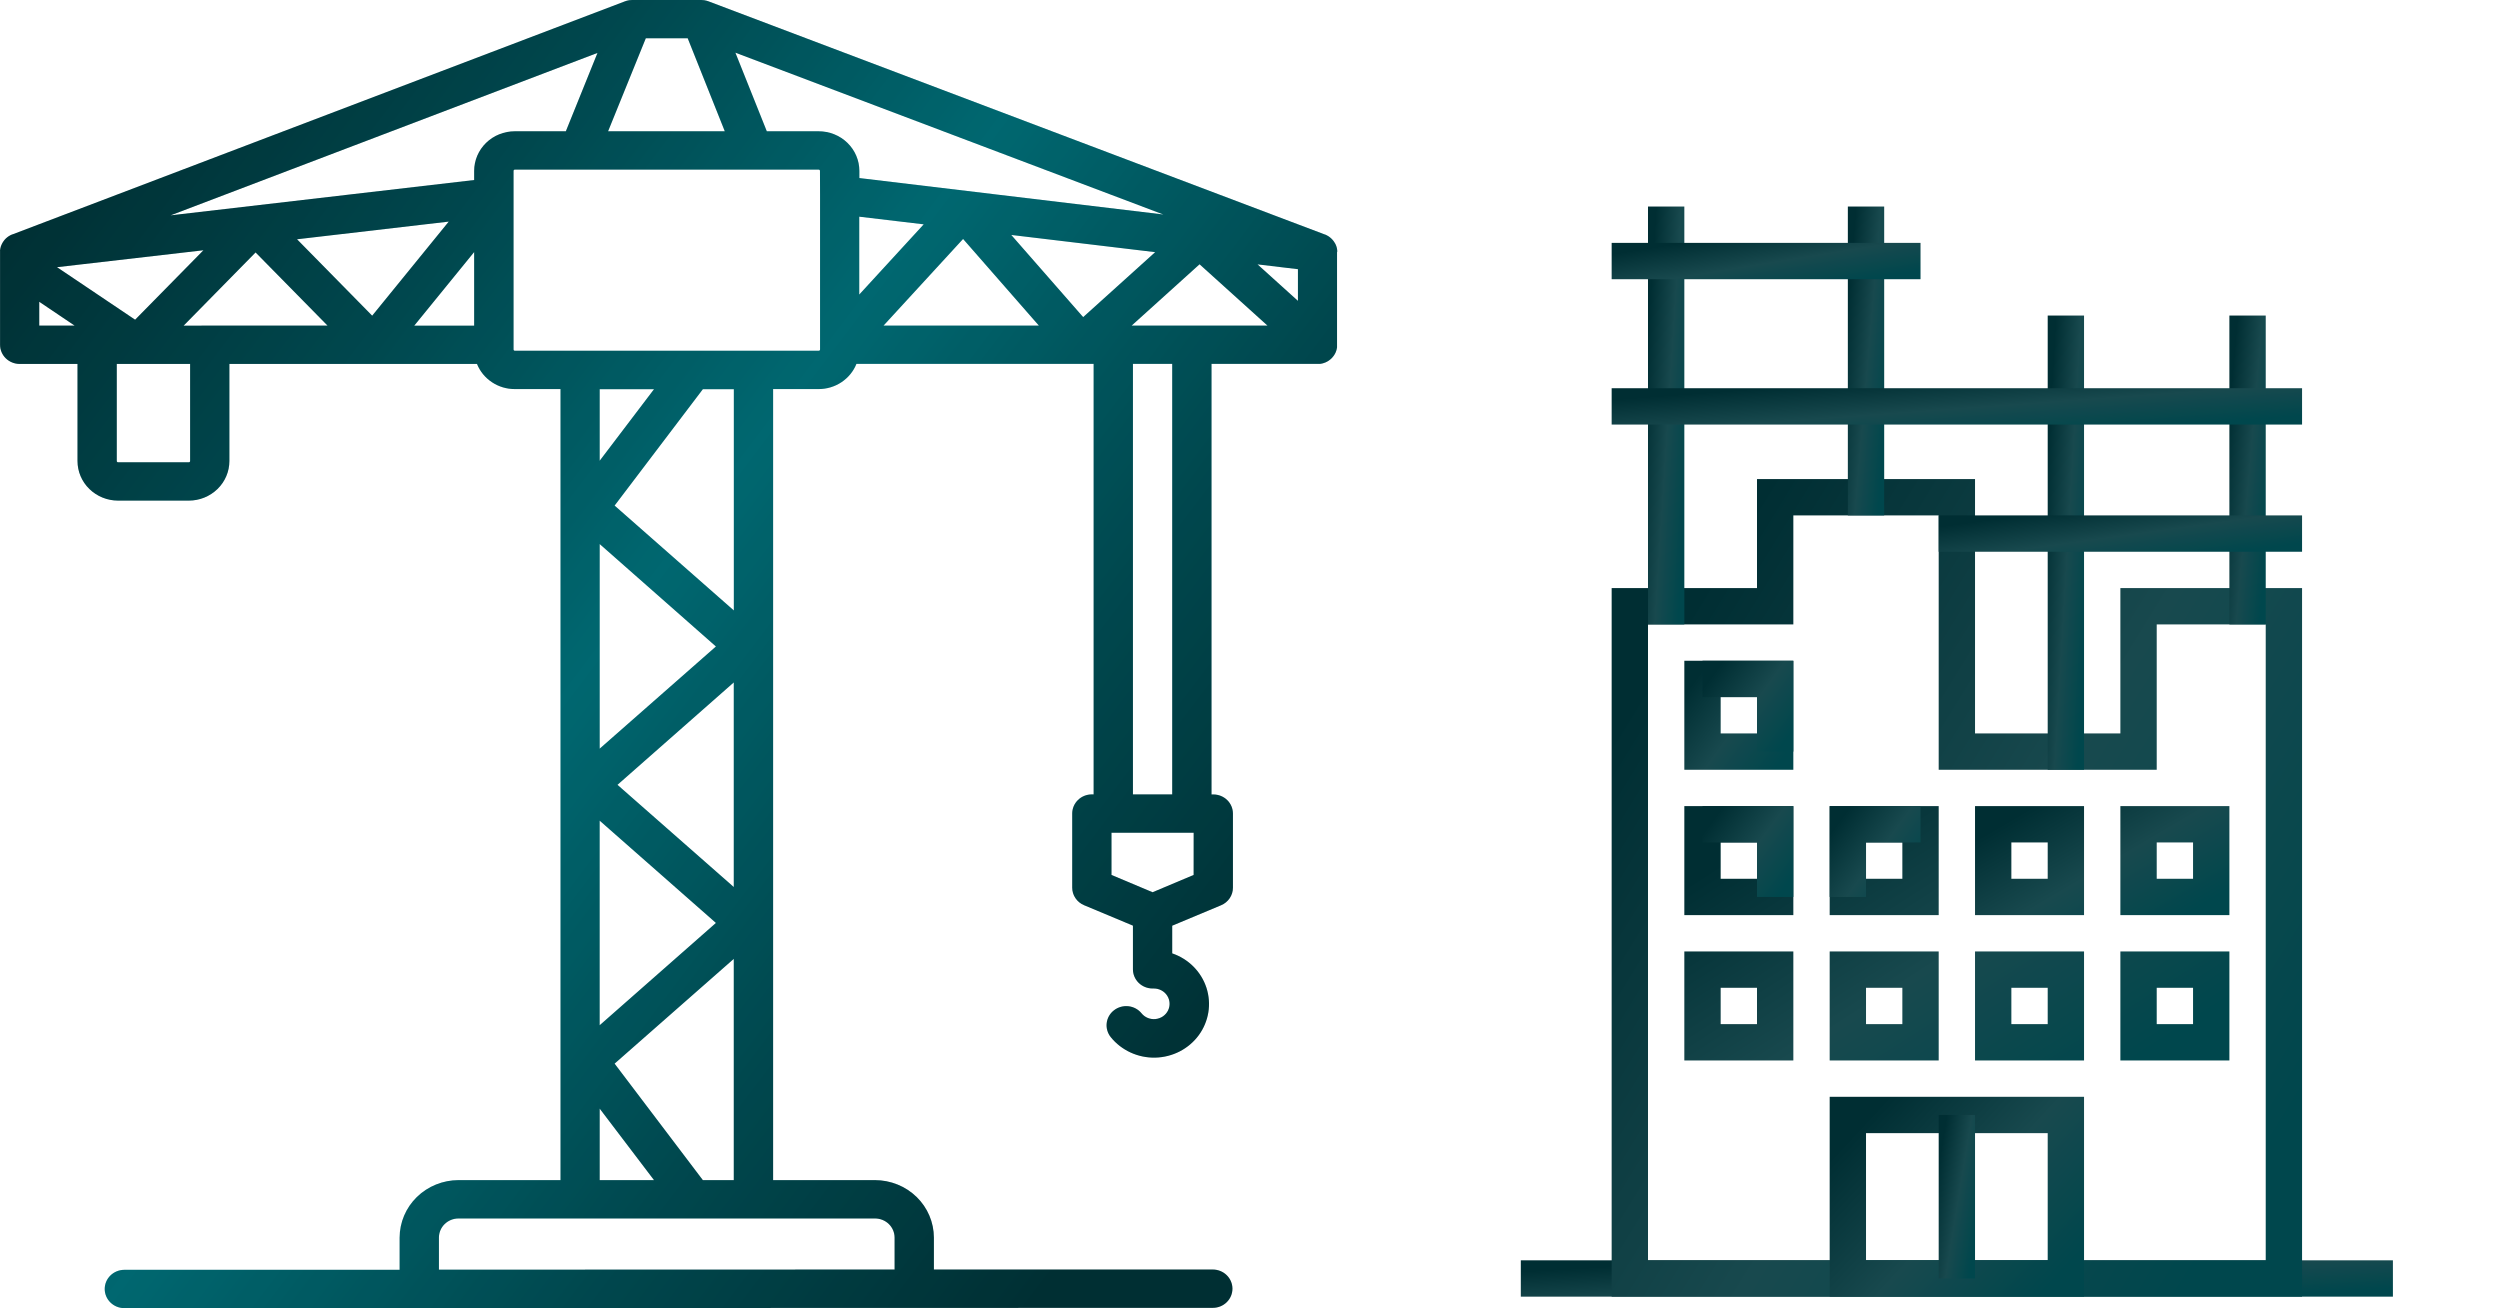 <svg width="86" height="45" viewBox="0 0 86 45" fill="none" xmlns="http://www.w3.org/2000/svg">
<path d="M82.316 43.355H52.316V44.605H82.316V43.355Z" fill="url(#paint0_linear_841_3624)"/>
<path d="M79.191 44.605H55.441V20.23H60.441V16.48H67.941V25.23H72.941V20.23H79.191V44.605ZM56.691 43.355H77.941V21.48H74.191V26.48H66.691V17.73H61.691V21.48H56.691V43.355Z" fill="url(#paint1_linear_841_3624)"/>
<path d="M71.691 44.605H62.941V37.73H71.691V44.605ZM64.191 43.355H70.441V38.98H64.191V43.355Z" fill="url(#paint2_linear_841_3624)"/>
<path d="M67.941 38.355H66.691V43.98H67.941V38.355Z" fill="url(#paint3_linear_841_3624)"/>
<path d="M61.691 36.48H57.941V32.73H61.691V36.48ZM59.191 35.23H60.441V33.98H59.191V35.23ZM66.691 36.48H62.941V32.73H66.691V36.48ZM64.191 35.23H65.441V33.98H64.191V35.23ZM71.691 36.48H67.941V32.73H71.691V36.48ZM69.191 35.23H70.441V33.98H69.191V35.23ZM76.691 36.48H72.941V32.73H76.691V36.48ZM74.191 35.23H75.441V33.98H74.191V35.23ZM61.691 31.48H57.941V27.73H61.691V31.48ZM59.191 30.23H60.441V28.98H59.191V30.23ZM66.691 31.48H62.941V27.73H66.691V31.48ZM64.191 30.23H65.441V28.98H64.191V30.23Z" fill="url(#paint4_linear_841_3624)"/>
<path d="M61.691 30.855H60.441V28.98H58.566V27.73H61.691V30.855Z" fill="url(#paint5_linear_841_3624)"/>
<path d="M61.691 26.48H57.941V22.73H61.691V26.48ZM59.191 25.23H60.441V23.98H59.191V25.23Z" fill="url(#paint6_linear_841_3624)"/>
<path d="M61.691 25.855H60.441V23.98H58.566V22.73H61.691V25.855Z" fill="url(#paint7_linear_841_3624)"/>
<path d="M64.191 30.855H62.941V27.73H66.066V28.98H64.191V30.855Z" fill="url(#paint8_linear_841_3624)"/>
<path d="M71.691 31.48H67.941V27.73H71.691V31.48ZM69.191 30.23H70.441V28.98H69.191V30.23ZM76.691 31.48H72.941V27.73H76.691V31.48ZM74.191 30.23H75.441V28.98H74.191V30.23Z" fill="url(#paint9_linear_841_3624)"/>
<path d="M57.941 7.105H56.691V21.48H57.941V7.105Z" fill="url(#paint10_linear_841_3624)"/>
<path d="M77.941 10.855H76.691V21.48H77.941V10.855Z" fill="url(#paint11_linear_841_3624)"/>
<path d="M71.691 10.855H70.441V26.48H71.691V10.855Z" fill="url(#paint12_linear_841_3624)"/>
<path d="M64.816 7.105H63.566V17.73H64.816V7.105Z" fill="url(#paint13_linear_841_3624)"/>
<path d="M79.191 13.355H55.441V14.605H79.191V13.355Z" fill="url(#paint14_linear_841_3624)"/>
<path d="M66.066 8.355H55.441V9.605H66.066V8.355Z" fill="url(#paint15_linear_841_3624)"/>
<path d="M79.191 17.73H66.691V18.98H79.191V17.73Z" fill="url(#paint16_linear_841_3624)"/>
<path d="M46 8.67C46 8.658 46 8.645 46 8.633V8.606C46 8.595 46 8.585 45.995 8.574L45.99 8.543C45.99 8.534 45.99 8.525 45.984 8.516C45.977 8.507 45.977 8.492 45.974 8.481L45.966 8.458C45.961 8.446 45.957 8.434 45.951 8.423C45.946 8.412 45.945 8.408 45.942 8.401C45.94 8.394 45.931 8.379 45.924 8.368C45.918 8.356 45.91 8.353 45.91 8.346L45.891 8.316L45.875 8.293C45.868 8.285 45.862 8.276 45.855 8.268L45.836 8.245L45.815 8.224L45.792 8.2L45.77 8.181C45.759 8.171 45.747 8.162 45.735 8.153C45.722 8.143 45.709 8.134 45.695 8.125C45.689 8.121 45.683 8.118 45.677 8.115L45.638 8.093L45.619 8.084L45.578 8.065H45.57L24.362 0.042C24.352 0.038 24.342 0.035 24.332 0.033L24.311 0.026C24.281 0.017 24.251 0.01 24.22 0.006H24.21C24.181 0.002 24.153 0 24.125 1.71841e-05H21.748C21.718 -0 21.688 0.002 21.658 0.006H21.648C21.618 0.011 21.588 0.018 21.558 0.026L21.538 0.033L21.506 0.043L0.429 8.063H0.423L0.379 8.082L0.362 8.09C0.348 8.097 0.334 8.106 0.319 8.115L0.306 8.122L0.256 8.157L0.229 8.18L0.208 8.197L0.184 8.222L0.165 8.242L0.143 8.269L0.125 8.293L0.108 8.318C0.102 8.327 0.096 8.336 0.09 8.346L0.077 8.369L0.061 8.401C0.061 8.409 0.053 8.416 0.051 8.424C0.048 8.432 0.041 8.447 0.036 8.458L0.028 8.482C0.028 8.493 0.022 8.505 0.019 8.516C0.016 8.528 0.019 8.535 0.012 8.543L0.007 8.574C0.007 8.585 0.007 8.596 0.002 8.607C-0.003 8.617 0.002 8.624 0.002 8.633C0.002 8.642 0.002 8.658 0.002 8.67C0.002 8.682 0.002 8.677 0.002 8.677V11.861C0.002 12.036 0.073 12.203 0.2 12.327C0.327 12.45 0.498 12.52 0.678 12.52H2.666V15.859C2.666 16.22 2.813 16.567 3.075 16.822C3.337 17.077 3.692 17.221 4.062 17.221H6.495C6.865 17.221 7.22 17.077 7.482 16.822C7.744 16.567 7.891 16.22 7.891 15.859V12.52H16.409C16.511 12.775 16.691 12.994 16.923 13.148C17.155 13.303 17.43 13.385 17.711 13.384H19.282V40.596H15.774C15.237 40.597 14.722 40.805 14.341 41.176C13.961 41.547 13.748 42.05 13.747 42.574V43.682H4.278C4.099 43.682 3.927 43.751 3.8 43.875C3.673 43.998 3.602 44.166 3.602 44.341C3.602 44.516 3.673 44.683 3.8 44.807C3.927 44.931 4.099 45 4.278 45L41.721 44.99C41.9 44.99 42.072 44.921 42.198 44.797C42.325 44.674 42.396 44.506 42.396 44.331C42.396 44.157 42.325 43.989 42.198 43.865C42.072 43.742 41.9 43.672 41.721 43.672H32.126V42.574C32.125 42.05 31.912 41.547 31.532 41.176C31.152 40.805 30.636 40.597 30.099 40.596H26.595V13.384H28.162C28.443 13.384 28.717 13.301 28.948 13.147C29.18 12.992 29.359 12.773 29.461 12.518H37.621V27.327H37.559C37.38 27.327 37.208 27.396 37.082 27.52C36.955 27.644 36.884 27.811 36.884 27.986V30.535C36.884 30.663 36.922 30.789 36.995 30.896C37.067 31.004 37.171 31.088 37.292 31.139L38.973 31.842V33.345C38.973 33.52 39.044 33.687 39.171 33.811C39.297 33.934 39.469 34.004 39.649 34.004H39.694C39.785 34.004 39.875 34.027 39.955 34.07C40.035 34.113 40.103 34.175 40.151 34.251C40.2 34.327 40.228 34.413 40.233 34.502C40.238 34.591 40.22 34.68 40.18 34.761C40.141 34.841 40.08 34.91 40.006 34.962C39.931 35.013 39.844 35.045 39.753 35.055C39.662 35.065 39.57 35.052 39.486 35.018C39.401 34.984 39.327 34.929 39.27 34.859C39.159 34.722 38.996 34.634 38.818 34.614C38.64 34.595 38.461 34.645 38.321 34.754C38.18 34.862 38.09 35.021 38.07 35.195C38.05 35.368 38.101 35.543 38.212 35.68C38.394 35.905 38.627 36.085 38.893 36.207C39.158 36.329 39.45 36.389 39.743 36.382C40.036 36.375 40.324 36.302 40.584 36.168C40.843 36.034 41.067 35.843 41.238 35.61C41.408 35.377 41.521 35.108 41.567 34.825C41.613 34.542 41.59 34.253 41.502 33.98C41.413 33.707 41.261 33.458 41.056 33.252C40.852 33.047 40.601 32.89 40.324 32.796V31.844L42.005 31.141C42.127 31.09 42.23 31.006 42.302 30.898C42.375 30.791 42.413 30.665 42.413 30.536V27.988C42.413 27.813 42.342 27.645 42.216 27.522C42.089 27.398 41.917 27.329 41.738 27.329H41.676V12.518H45.336H45.373H45.404L45.438 12.513L45.47 12.507L45.501 12.5L45.533 12.49C45.544 12.487 45.554 12.483 45.564 12.479L45.595 12.468L45.625 12.453L45.653 12.44L45.683 12.421L45.709 12.406L45.736 12.385L45.762 12.365L45.785 12.345L45.812 12.319L45.82 12.312L45.831 12.298C45.84 12.289 45.848 12.28 45.855 12.27L45.874 12.246L45.894 12.218L45.91 12.191L45.926 12.163L45.941 12.134C45.945 12.124 45.949 12.114 45.953 12.104L45.964 12.074C45.964 12.064 45.971 12.054 45.974 12.043C45.977 12.033 45.98 12.023 45.982 12.012C45.984 12.001 45.986 11.992 45.988 11.981C45.991 11.97 45.993 11.959 45.994 11.948C45.994 11.937 45.994 11.928 45.994 11.917C45.994 11.906 45.994 11.893 45.994 11.881C45.994 11.869 45.994 11.87 45.994 11.863V8.67H46ZM22.216 1.316H23.657L24.933 4.516H20.918L22.216 1.316ZM1.35 11.2V10.381L2.566 11.2H1.35ZM1.961 9.191L6.998 8.609L4.648 10.998L1.961 9.191ZM6.54 15.859C6.54 15.871 6.535 15.882 6.527 15.89C6.518 15.899 6.507 15.903 6.495 15.903H4.062C4.05 15.903 4.039 15.899 4.031 15.89C4.022 15.882 4.017 15.871 4.017 15.859V12.52H6.54V15.859ZM6.317 11.202L8.792 8.684L11.267 11.2L6.317 11.202ZM10.218 8.231L15.437 7.623L12.803 10.86L10.218 8.231ZM16.311 11.202H14.25L16.311 8.67V11.202ZM16.311 5.88V6.193L5.869 7.408L20.554 1.82L19.465 4.516H17.711C17.528 4.516 17.346 4.551 17.176 4.619C17.006 4.687 16.852 4.787 16.722 4.914C16.592 5.04 16.489 5.191 16.418 5.356C16.348 5.522 16.311 5.699 16.311 5.878V5.88ZM30.099 41.915C30.278 41.915 30.45 41.984 30.577 42.108C30.703 42.231 30.774 42.399 30.774 42.574V43.672L15.099 43.677V42.574C15.099 42.399 15.17 42.231 15.296 42.108C15.423 41.984 15.595 41.915 15.774 41.915H30.099ZM20.629 15.85V13.389H22.498L20.629 15.85ZM24.178 13.389H25.244V21L21.142 17.392L24.178 13.389ZM24.628 22.239L20.629 25.754V18.715L24.628 22.239ZM25.242 23.475V30.514L21.241 26.998L25.242 23.475ZM24.628 31.749L20.628 35.269V28.23L24.628 31.749ZM25.242 32.985V40.596H24.178L21.142 36.589L25.242 32.985ZM22.498 40.596H20.629V38.136L22.498 40.596ZM28.21 6.69V12.023C28.21 12.034 28.206 12.045 28.197 12.053C28.189 12.062 28.177 12.066 28.166 12.066H17.711C17.699 12.066 17.688 12.062 17.679 12.053C17.671 12.045 17.666 12.034 17.666 12.023V5.878C17.666 5.866 17.671 5.855 17.679 5.847C17.688 5.839 17.699 5.834 17.711 5.834H28.162C28.174 5.834 28.185 5.839 28.194 5.847C28.202 5.855 28.207 5.866 28.207 5.878L28.21 6.69ZM28.162 4.516H26.378L25.297 1.812L40.02 7.379L29.562 6.125V5.878C29.562 5.699 29.526 5.522 29.455 5.356C29.385 5.191 29.281 5.04 29.151 4.914C29.021 4.787 28.867 4.687 28.697 4.619C28.527 4.551 28.346 4.516 28.162 4.516ZM29.558 7.454L31.776 7.717L29.558 10.133V7.454ZM30.394 11.2L33.13 8.22L35.737 11.2H30.394ZM37.261 10.909L34.787 8.082L39.738 8.674L37.261 10.909ZM41.061 30.098L39.649 30.693L38.235 30.098V28.645H41.062L41.061 30.098ZM38.973 27.327V12.518H40.324V27.327H38.973ZM38.929 11.2L41.265 9.091L43.601 11.2H38.929ZM44.649 10.35L43.258 9.094L44.649 9.26V10.35Z" fill="url(#paint17_linear_841_3624)"/>
<path d="M46 8.67C46 8.658 46 8.645 46 8.633V8.606C46 8.595 46 8.585 45.995 8.574L45.99 8.543C45.99 8.534 45.99 8.525 45.984 8.516C45.977 8.507 45.977 8.492 45.974 8.481L45.966 8.458C45.961 8.446 45.957 8.434 45.951 8.423C45.946 8.412 45.945 8.408 45.942 8.401C45.94 8.394 45.931 8.379 45.924 8.368C45.918 8.356 45.91 8.353 45.91 8.346L45.891 8.316L45.875 8.293C45.868 8.285 45.862 8.276 45.855 8.268L45.836 8.245L45.815 8.224L45.792 8.2L45.77 8.181C45.759 8.171 45.747 8.162 45.735 8.153C45.722 8.143 45.709 8.134 45.695 8.125C45.689 8.121 45.683 8.118 45.677 8.115L45.638 8.093L45.619 8.084L45.578 8.065H45.57L24.362 0.042C24.352 0.038 24.342 0.035 24.332 0.033L24.311 0.026C24.281 0.017 24.251 0.01 24.22 0.006H24.21C24.181 0.002 24.153 0 24.125 1.71841e-05H21.748C21.718 -0 21.688 0.002 21.658 0.006H21.648C21.618 0.011 21.588 0.018 21.558 0.026L21.538 0.033L21.506 0.043L0.429 8.063H0.423L0.379 8.082L0.362 8.09C0.348 8.097 0.334 8.106 0.319 8.115L0.306 8.122L0.256 8.157L0.229 8.18L0.208 8.197L0.184 8.222L0.165 8.242L0.143 8.269L0.125 8.293L0.108 8.318C0.102 8.327 0.096 8.336 0.09 8.346L0.077 8.369L0.061 8.401C0.061 8.409 0.053 8.416 0.051 8.424C0.048 8.432 0.041 8.447 0.036 8.458L0.028 8.482C0.028 8.493 0.022 8.505 0.019 8.516C0.016 8.528 0.019 8.535 0.012 8.543L0.007 8.574C0.007 8.585 0.007 8.596 0.002 8.607C-0.003 8.617 0.002 8.624 0.002 8.633C0.002 8.642 0.002 8.658 0.002 8.67C0.002 8.682 0.002 8.677 0.002 8.677V11.861C0.002 12.036 0.073 12.203 0.2 12.327C0.327 12.45 0.498 12.52 0.678 12.52H2.666V15.859C2.666 16.22 2.813 16.567 3.075 16.822C3.337 17.077 3.692 17.221 4.062 17.221H6.495C6.865 17.221 7.22 17.077 7.482 16.822C7.744 16.567 7.891 16.22 7.891 15.859V12.52H16.409C16.511 12.775 16.691 12.994 16.923 13.148C17.155 13.303 17.43 13.385 17.711 13.384H19.282V40.596H15.774C15.237 40.597 14.722 40.805 14.341 41.176C13.961 41.547 13.748 42.05 13.747 42.574V43.682H4.278C4.099 43.682 3.927 43.751 3.8 43.875C3.673 43.998 3.602 44.166 3.602 44.341C3.602 44.516 3.673 44.683 3.8 44.807C3.927 44.931 4.099 45 4.278 45L41.721 44.99C41.9 44.99 42.072 44.921 42.198 44.797C42.325 44.674 42.396 44.506 42.396 44.331C42.396 44.157 42.325 43.989 42.198 43.865C42.072 43.742 41.9 43.672 41.721 43.672H32.126V42.574C32.125 42.05 31.912 41.547 31.532 41.176C31.152 40.805 30.636 40.597 30.099 40.596H26.595V13.384H28.162C28.443 13.384 28.717 13.301 28.948 13.147C29.18 12.992 29.359 12.773 29.461 12.518H37.621V27.327H37.559C37.38 27.327 37.208 27.396 37.082 27.52C36.955 27.644 36.884 27.811 36.884 27.986V30.535C36.884 30.663 36.922 30.789 36.995 30.896C37.067 31.004 37.171 31.088 37.292 31.139L38.973 31.842V33.345C38.973 33.52 39.044 33.687 39.171 33.811C39.297 33.934 39.469 34.004 39.649 34.004H39.694C39.785 34.004 39.875 34.027 39.955 34.07C40.035 34.113 40.103 34.175 40.151 34.251C40.2 34.327 40.228 34.413 40.233 34.502C40.238 34.591 40.22 34.68 40.18 34.761C40.141 34.841 40.08 34.91 40.006 34.962C39.931 35.013 39.844 35.045 39.753 35.055C39.662 35.065 39.57 35.052 39.486 35.018C39.401 34.984 39.327 34.929 39.27 34.859C39.159 34.722 38.996 34.634 38.818 34.614C38.64 34.595 38.461 34.645 38.321 34.754C38.18 34.862 38.09 35.021 38.07 35.195C38.05 35.368 38.101 35.543 38.212 35.68C38.394 35.905 38.627 36.085 38.893 36.207C39.158 36.329 39.45 36.389 39.743 36.382C40.036 36.375 40.324 36.302 40.584 36.168C40.843 36.034 41.067 35.843 41.238 35.61C41.408 35.377 41.521 35.108 41.567 34.825C41.613 34.542 41.59 34.253 41.502 33.98C41.413 33.707 41.261 33.458 41.056 33.252C40.852 33.047 40.601 32.89 40.324 32.796V31.844L42.005 31.141C42.127 31.09 42.23 31.006 42.302 30.898C42.375 30.791 42.413 30.665 42.413 30.536V27.988C42.413 27.813 42.342 27.645 42.216 27.522C42.089 27.398 41.917 27.329 41.738 27.329H41.676V12.518H45.336H45.373H45.404L45.438 12.513L45.47 12.507L45.501 12.5L45.533 12.49C45.544 12.487 45.554 12.483 45.564 12.479L45.595 12.468L45.625 12.453L45.653 12.44L45.683 12.421L45.709 12.406L45.736 12.385L45.762 12.365L45.785 12.345L45.812 12.319L45.82 12.312L45.831 12.298C45.84 12.289 45.848 12.28 45.855 12.27L45.874 12.246L45.894 12.218L45.91 12.191L45.926 12.163L45.941 12.134C45.945 12.124 45.949 12.114 45.953 12.104L45.964 12.074C45.964 12.064 45.971 12.054 45.974 12.043C45.977 12.033 45.98 12.023 45.982 12.012C45.984 12.001 45.986 11.992 45.988 11.981C45.991 11.97 45.993 11.959 45.994 11.948C45.994 11.937 45.994 11.928 45.994 11.917C45.994 11.906 45.994 11.893 45.994 11.881C45.994 11.869 45.994 11.87 45.994 11.863V8.67H46ZM22.216 1.316H23.657L24.933 4.516H20.918L22.216 1.316ZM1.35 11.2V10.381L2.566 11.2H1.35ZM1.961 9.191L6.998 8.609L4.648 10.998L1.961 9.191ZM6.54 15.859C6.54 15.871 6.535 15.882 6.527 15.89C6.518 15.899 6.507 15.903 6.495 15.903H4.062C4.05 15.903 4.039 15.899 4.031 15.89C4.022 15.882 4.017 15.871 4.017 15.859V12.52H6.54V15.859ZM6.317 11.202L8.792 8.684L11.267 11.2L6.317 11.202ZM10.218 8.231L15.437 7.623L12.803 10.86L10.218 8.231ZM16.311 11.202H14.25L16.311 8.67V11.202ZM16.311 5.88V6.193L5.869 7.408L20.554 1.82L19.465 4.516H17.711C17.528 4.516 17.346 4.551 17.176 4.619C17.006 4.687 16.852 4.787 16.722 4.914C16.592 5.04 16.489 5.191 16.418 5.356C16.348 5.522 16.311 5.699 16.311 5.878V5.88ZM30.099 41.915C30.278 41.915 30.45 41.984 30.577 42.108C30.703 42.231 30.774 42.399 30.774 42.574V43.672L15.099 43.677V42.574C15.099 42.399 15.17 42.231 15.296 42.108C15.423 41.984 15.595 41.915 15.774 41.915H30.099ZM20.629 15.85V13.389H22.498L20.629 15.85ZM24.178 13.389H25.244V21L21.142 17.392L24.178 13.389ZM24.628 22.239L20.629 25.754V18.715L24.628 22.239ZM25.242 23.475V30.514L21.241 26.998L25.242 23.475ZM24.628 31.749L20.628 35.269V28.23L24.628 31.749ZM25.242 32.985V40.596H24.178L21.142 36.589L25.242 32.985ZM22.498 40.596H20.629V38.136L22.498 40.596ZM28.21 6.69V12.023C28.21 12.034 28.206 12.045 28.197 12.053C28.189 12.062 28.177 12.066 28.166 12.066H17.711C17.699 12.066 17.688 12.062 17.679 12.053C17.671 12.045 17.666 12.034 17.666 12.023V5.878C17.666 5.866 17.671 5.855 17.679 5.847C17.688 5.839 17.699 5.834 17.711 5.834H28.162C28.174 5.834 28.185 5.839 28.194 5.847C28.202 5.855 28.207 5.866 28.207 5.878L28.21 6.69ZM28.162 4.516H26.378L25.297 1.812L40.02 7.379L29.562 6.125V5.878C29.562 5.699 29.526 5.522 29.455 5.356C29.385 5.191 29.281 5.04 29.151 4.914C29.021 4.787 28.867 4.687 28.697 4.619C28.527 4.551 28.346 4.516 28.162 4.516ZM29.558 7.454L31.776 7.717L29.558 10.133V7.454ZM30.394 11.2L33.13 8.22L35.737 11.2H30.394ZM37.261 10.909L34.787 8.082L39.738 8.674L37.261 10.909ZM41.061 30.098L39.649 30.693L38.235 30.098V28.645H41.062L41.061 30.098ZM38.973 27.327V12.518H40.324V27.327H38.973ZM38.929 11.2L41.265 9.091L43.601 11.2H38.929ZM44.649 10.35L43.258 9.094L44.649 9.26V10.35Z" fill="black" fill-opacity="0.2"/>
<defs>
<linearGradient id="paint0_linear_841_3624" x1="53.742" y1="43.667" x2="53.872" y2="45.942" gradientUnits="userSpaceOnUse">
<stop stop-color="#002E33"/>
<stop offset="0.515" stop-color="#18494E"/>
<stop offset="0.994" stop-color="#00474D"/>
</linearGradient>
<linearGradient id="paint1_linear_841_3624" x1="56.57" y1="23.484" x2="79.5" y2="37.605" gradientUnits="userSpaceOnUse">
<stop stop-color="#002E33"/>
<stop offset="0.515" stop-color="#18494E"/>
<stop offset="0.994" stop-color="#00474D"/>
</linearGradient>
<linearGradient id="paint2_linear_841_3624" x1="63.357" y1="39.442" x2="69.616" y2="45.252" gradientUnits="userSpaceOnUse">
<stop stop-color="#002E33"/>
<stop offset="0.515" stop-color="#18494E"/>
<stop offset="0.994" stop-color="#00474D"/>
</linearGradient>
<linearGradient id="paint3_linear_841_3624" x1="66.75" y1="39.756" x2="68.372" y2="40.019" gradientUnits="userSpaceOnUse">
<stop stop-color="#002E33"/>
<stop offset="0.515" stop-color="#18494E"/>
<stop offset="0.994" stop-color="#00474D"/>
</linearGradient>
<linearGradient id="paint4_linear_841_3624" x1="58.832" y1="29.909" x2="66.086" y2="41.245" gradientUnits="userSpaceOnUse">
<stop stop-color="#002E33"/>
<stop offset="0.515" stop-color="#18494E"/>
<stop offset="0.994" stop-color="#00474D"/>
</linearGradient>
<linearGradient id="paint5_linear_841_3624" x1="58.714" y1="28.509" x2="61.431" y2="30.49" gradientUnits="userSpaceOnUse">
<stop stop-color="#002E33"/>
<stop offset="0.515" stop-color="#18494E"/>
<stop offset="0.994" stop-color="#00474D"/>
</linearGradient>
<linearGradient id="paint6_linear_841_3624" x1="58.119" y1="23.664" x2="61.379" y2="26.041" gradientUnits="userSpaceOnUse">
<stop stop-color="#002E33"/>
<stop offset="0.515" stop-color="#18494E"/>
<stop offset="0.994" stop-color="#00474D"/>
</linearGradient>
<linearGradient id="paint7_linear_841_3624" x1="58.714" y1="23.509" x2="61.431" y2="25.49" gradientUnits="userSpaceOnUse">
<stop stop-color="#002E33"/>
<stop offset="0.515" stop-color="#18494E"/>
<stop offset="0.994" stop-color="#00474D"/>
</linearGradient>
<linearGradient id="paint8_linear_841_3624" x1="63.089" y1="28.509" x2="65.806" y2="30.49" gradientUnits="userSpaceOnUse">
<stop stop-color="#002E33"/>
<stop offset="0.515" stop-color="#18494E"/>
<stop offset="0.994" stop-color="#00474D"/>
</linearGradient>
<linearGradient id="paint9_linear_841_3624" x1="68.357" y1="28.664" x2="71.348" y2="33.754" gradientUnits="userSpaceOnUse">
<stop stop-color="#002E33"/>
<stop offset="0.515" stop-color="#18494E"/>
<stop offset="0.994" stop-color="#00474D"/>
</linearGradient>
<linearGradient id="paint10_linear_841_3624" x1="56.75" y1="10.685" x2="58.408" y2="10.79" gradientUnits="userSpaceOnUse">
<stop stop-color="#002E33"/>
<stop offset="0.515" stop-color="#18494E"/>
<stop offset="0.994" stop-color="#00474D"/>
</linearGradient>
<linearGradient id="paint11_linear_841_3624" x1="76.75" y1="13.501" x2="78.403" y2="13.643" gradientUnits="userSpaceOnUse">
<stop stop-color="#002E33"/>
<stop offset="0.515" stop-color="#18494E"/>
<stop offset="0.994" stop-color="#00474D"/>
</linearGradient>
<linearGradient id="paint12_linear_841_3624" x1="70.5" y1="14.746" x2="72.159" y2="14.843" gradientUnits="userSpaceOnUse">
<stop stop-color="#002E33"/>
<stop offset="0.515" stop-color="#18494E"/>
<stop offset="0.994" stop-color="#00474D"/>
</linearGradient>
<linearGradient id="paint13_linear_841_3624" x1="63.625" y1="9.751" x2="65.278" y2="9.893" gradientUnits="userSpaceOnUse">
<stop stop-color="#002E33"/>
<stop offset="0.515" stop-color="#18494E"/>
<stop offset="0.994" stop-color="#00474D"/>
</linearGradient>
<linearGradient id="paint14_linear_841_3624" x1="56.57" y1="13.667" x2="56.734" y2="15.937" gradientUnits="userSpaceOnUse">
<stop stop-color="#002E33"/>
<stop offset="0.515" stop-color="#18494E"/>
<stop offset="0.994" stop-color="#00474D"/>
</linearGradient>
<linearGradient id="paint15_linear_841_3624" x1="55.946" y1="8.667" x2="56.305" y2="10.891" gradientUnits="userSpaceOnUse">
<stop stop-color="#002E33"/>
<stop offset="0.515" stop-color="#18494E"/>
<stop offset="0.994" stop-color="#00474D"/>
</linearGradient>
<linearGradient id="paint16_linear_841_3624" x1="67.285" y1="18.042" x2="67.592" y2="20.282" gradientUnits="userSpaceOnUse">
<stop stop-color="#002E33"/>
<stop offset="0.515" stop-color="#18494E"/>
<stop offset="0.994" stop-color="#00474D"/>
</linearGradient>
<linearGradient id="paint17_linear_841_3624" x1="1.486" y1="3.462" x2="43.224" y2="35.056" gradientUnits="userSpaceOnUse">
<stop offset="0.031" stop-color="#003B40"/>
<stop offset="0.266" stop-color="#005961"/>
<stop offset="0.51" stop-color="#00818C"/>
<stop offset="0.76" stop-color="#005961"/>
<stop offset="0.995" stop-color="#003B40"/>
</linearGradient>
</defs>
</svg>
